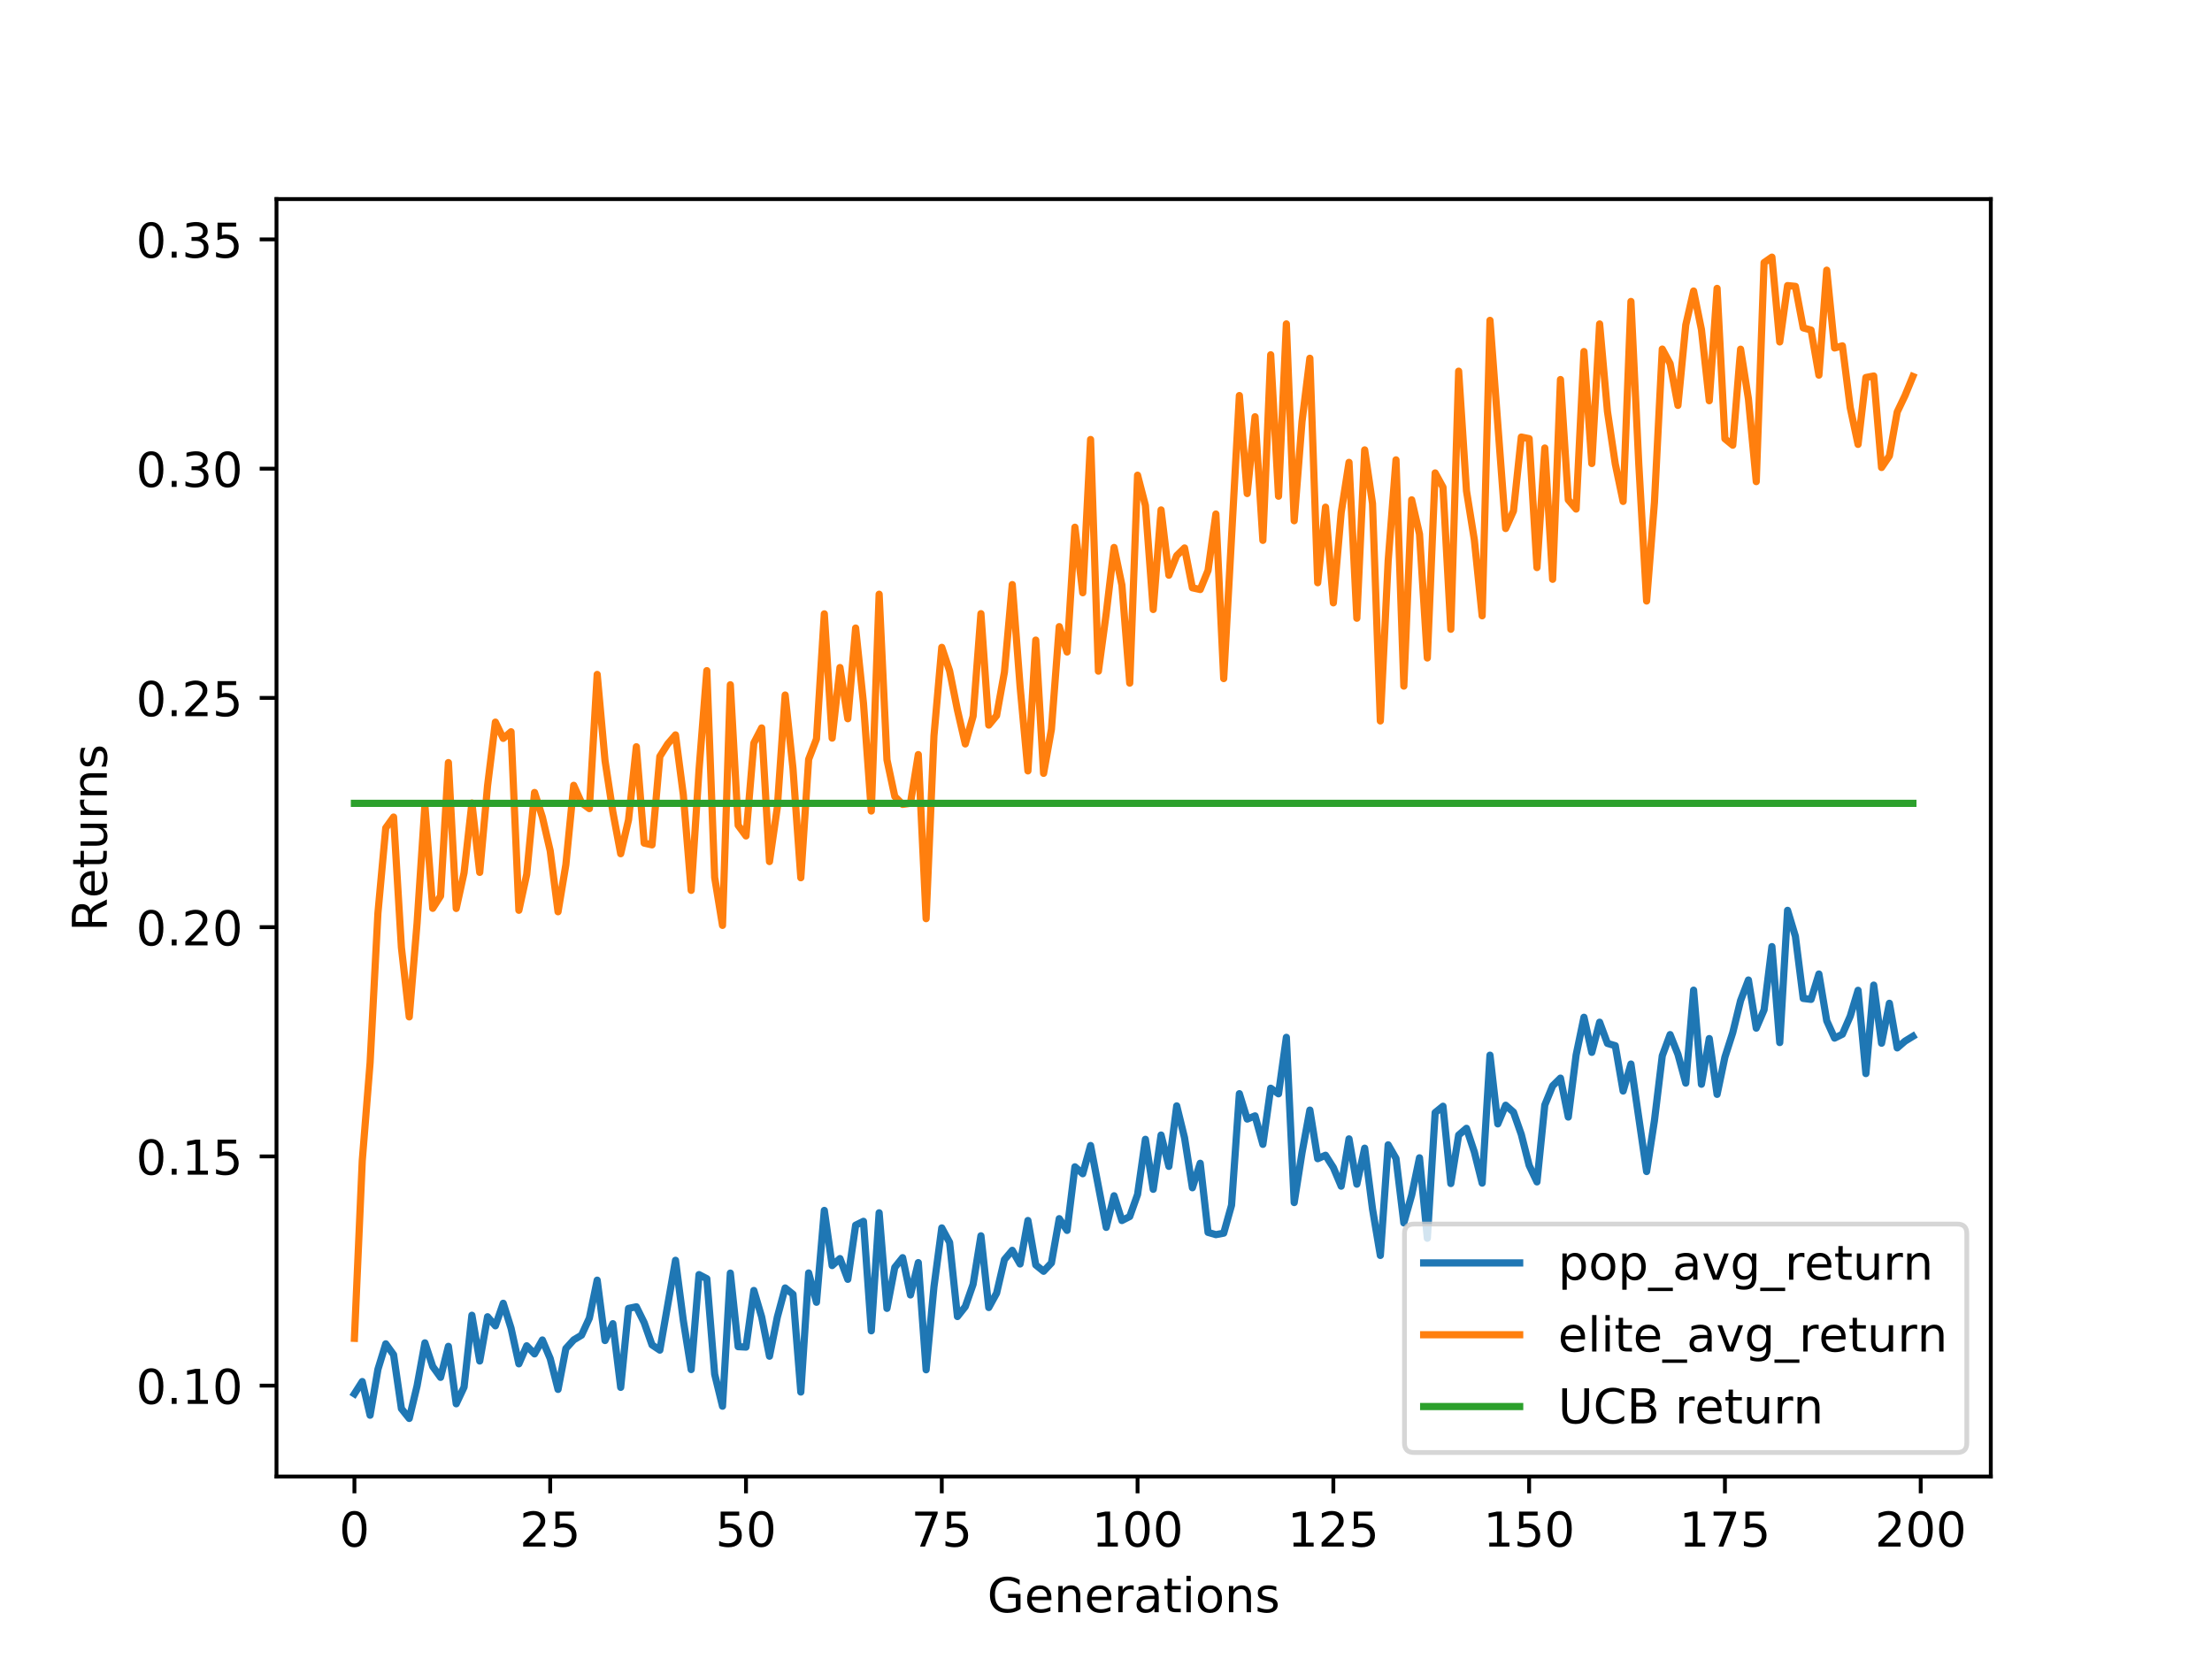 <?xml version="1.0" encoding="utf-8" standalone="no"?>
<!DOCTYPE svg PUBLIC "-//W3C//DTD SVG 1.1//EN"
  "http://www.w3.org/Graphics/SVG/1.1/DTD/svg11.dtd">
<!-- Created with matplotlib (https://matplotlib.org/) -->
<svg height="345.6pt" version="1.1" viewBox="0 0 460.8 345.6" width="460.8pt" xmlns="http://www.w3.org/2000/svg" xmlns:xlink="http://www.w3.org/1999/xlink">
 <defs>
  <style type="text/css">
*{stroke-linecap:butt;stroke-linejoin:round;}
  </style>
 </defs>
 <g id="figure_1">
  <g id="patch_1">
   <path d="M 0 345.6 
L 460.8 345.6 
L 460.8 0 
L 0 0 
z
" style="fill:#ffffff;"/>
  </g>
  <g id="axes_1">
   <g id="patch_2">
    <path d="M 57.6 307.584 
L 414.72 307.584 
L 414.72 41.472 
L 57.6 41.472 
z
" style="fill:#ffffff;"/>
   </g>
   <g id="matplotlib.axis_1">
    <g id="xtick_1">
     <g id="line2d_1">
      <defs>
       <path d="M 0 0 
L 0 3.5 
" id="mf26593681d" style="stroke:#000000;stroke-width:0.8;"/>
      </defs>
      <g>
       <use style="stroke:#000000;stroke-width:0.8;" x="73.833" xlink:href="#mf26593681d" y="307.584"/>
      </g>
     </g>
     <g id="text_1">
      <!-- 0 -->
      <defs>
       <path d="M 31.781 66.406 
Q 24.172 66.406 20.328 58.906 
Q 16.5 51.422 16.5 36.375 
Q 16.5 21.391 20.328 13.891 
Q 24.172 6.391 31.781 6.391 
Q 39.453 6.391 43.281 13.891 
Q 47.125 21.391 47.125 36.375 
Q 47.125 51.422 43.281 58.906 
Q 39.453 66.406 31.781 66.406 
z
M 31.781 74.219 
Q 44.047 74.219 50.516 64.516 
Q 56.984 54.828 56.984 36.375 
Q 56.984 17.969 50.516 8.266 
Q 44.047 -1.422 31.781 -1.422 
Q 19.531 -1.422 13.062 8.266 
Q 6.594 17.969 6.594 36.375 
Q 6.594 54.828 13.062 64.516 
Q 19.531 74.219 31.781 74.219 
z
" id="DejaVuSans-48"/>
      </defs>
      <g transform="translate(70.651 322.182)scale(0.1 -0.1)">
       <use xlink:href="#DejaVuSans-48"/>
      </g>
     </g>
    </g>
    <g id="xtick_2">
     <g id="line2d_2">
      <g>
       <use style="stroke:#000000;stroke-width:0.8;" x="114.618" xlink:href="#mf26593681d" y="307.584"/>
      </g>
     </g>
     <g id="text_2">
      <!-- 25 -->
      <defs>
       <path d="M 19.188 8.297 
L 53.609 8.297 
L 53.609 0 
L 7.328 0 
L 7.328 8.297 
Q 12.938 14.109 22.625 23.891 
Q 32.328 33.688 34.812 36.531 
Q 39.547 41.844 41.422 45.531 
Q 43.312 49.219 43.312 52.781 
Q 43.312 58.594 39.234 62.25 
Q 35.156 65.922 28.609 65.922 
Q 23.969 65.922 18.812 64.312 
Q 13.672 62.703 7.812 59.422 
L 7.812 69.391 
Q 13.766 71.781 18.938 73 
Q 24.125 74.219 28.422 74.219 
Q 39.75 74.219 46.484 68.547 
Q 53.219 62.891 53.219 53.422 
Q 53.219 48.922 51.531 44.891 
Q 49.859 40.875 45.406 35.406 
Q 44.188 33.984 37.641 27.219 
Q 31.109 20.453 19.188 8.297 
z
" id="DejaVuSans-50"/>
       <path d="M 10.797 72.906 
L 49.516 72.906 
L 49.516 64.594 
L 19.828 64.594 
L 19.828 46.734 
Q 21.969 47.469 24.109 47.828 
Q 26.266 48.188 28.422 48.188 
Q 40.625 48.188 47.75 41.5 
Q 54.891 34.812 54.891 23.391 
Q 54.891 11.625 47.562 5.094 
Q 40.234 -1.422 26.906 -1.422 
Q 22.312 -1.422 17.547 -0.641 
Q 12.797 0.141 7.719 1.703 
L 7.719 11.625 
Q 12.109 9.234 16.797 8.062 
Q 21.484 6.891 26.703 6.891 
Q 35.156 6.891 40.078 11.328 
Q 45.016 15.766 45.016 23.391 
Q 45.016 31 40.078 35.438 
Q 35.156 39.891 26.703 39.891 
Q 22.75 39.891 18.812 39.016 
Q 14.891 38.141 10.797 36.281 
z
" id="DejaVuSans-53"/>
      </defs>
      <g transform="translate(108.256 322.182)scale(0.1 -0.1)">
       <use xlink:href="#DejaVuSans-50"/>
       <use x="63.623" xlink:href="#DejaVuSans-53"/>
      </g>
     </g>
    </g>
    <g id="xtick_3">
     <g id="line2d_3">
      <g>
       <use style="stroke:#000000;stroke-width:0.8;" x="155.404" xlink:href="#mf26593681d" y="307.584"/>
      </g>
     </g>
     <g id="text_3">
      <!-- 50 -->
      <g transform="translate(149.042 322.182)scale(0.1 -0.1)">
       <use xlink:href="#DejaVuSans-53"/>
       <use x="63.623" xlink:href="#DejaVuSans-48"/>
      </g>
     </g>
    </g>
    <g id="xtick_4">
     <g id="line2d_4">
      <g>
       <use style="stroke:#000000;stroke-width:0.8;" x="196.19" xlink:href="#mf26593681d" y="307.584"/>
      </g>
     </g>
     <g id="text_4">
      <!-- 75 -->
      <defs>
       <path d="M 8.203 72.906 
L 55.078 72.906 
L 55.078 68.703 
L 28.609 0 
L 18.312 0 
L 43.219 64.594 
L 8.203 64.594 
z
" id="DejaVuSans-55"/>
      </defs>
      <g transform="translate(189.827 322.182)scale(0.1 -0.1)">
       <use xlink:href="#DejaVuSans-55"/>
       <use x="63.623" xlink:href="#DejaVuSans-53"/>
      </g>
     </g>
    </g>
    <g id="xtick_5">
     <g id="line2d_5">
      <g>
       <use style="stroke:#000000;stroke-width:0.8;" x="236.976" xlink:href="#mf26593681d" y="307.584"/>
      </g>
     </g>
     <g id="text_5">
      <!-- 100 -->
      <defs>
       <path d="M 12.406 8.297 
L 28.516 8.297 
L 28.516 63.922 
L 10.984 60.406 
L 10.984 69.391 
L 28.422 72.906 
L 38.281 72.906 
L 38.281 8.297 
L 54.391 8.297 
L 54.391 0 
L 12.406 0 
z
" id="DejaVuSans-49"/>
      </defs>
      <g transform="translate(227.432 322.182)scale(0.1 -0.1)">
       <use xlink:href="#DejaVuSans-49"/>
       <use x="63.623" xlink:href="#DejaVuSans-48"/>
       <use x="127.246" xlink:href="#DejaVuSans-48"/>
      </g>
     </g>
    </g>
    <g id="xtick_6">
     <g id="line2d_6">
      <g>
       <use style="stroke:#000000;stroke-width:0.8;" x="277.761" xlink:href="#mf26593681d" y="307.584"/>
      </g>
     </g>
     <g id="text_6">
      <!-- 125 -->
      <g transform="translate(268.218 322.182)scale(0.1 -0.1)">
       <use xlink:href="#DejaVuSans-49"/>
       <use x="63.623" xlink:href="#DejaVuSans-50"/>
       <use x="127.246" xlink:href="#DejaVuSans-53"/>
      </g>
     </g>
    </g>
    <g id="xtick_7">
     <g id="line2d_7">
      <g>
       <use style="stroke:#000000;stroke-width:0.8;" x="318.547" xlink:href="#mf26593681d" y="307.584"/>
      </g>
     </g>
     <g id="text_7">
      <!-- 150 -->
      <g transform="translate(309.003 322.182)scale(0.1 -0.1)">
       <use xlink:href="#DejaVuSans-49"/>
       <use x="63.623" xlink:href="#DejaVuSans-53"/>
       <use x="127.246" xlink:href="#DejaVuSans-48"/>
      </g>
     </g>
    </g>
    <g id="xtick_8">
     <g id="line2d_8">
      <g>
       <use style="stroke:#000000;stroke-width:0.8;" x="359.333" xlink:href="#mf26593681d" y="307.584"/>
      </g>
     </g>
     <g id="text_8">
      <!-- 175 -->
      <g transform="translate(349.789 322.182)scale(0.1 -0.1)">
       <use xlink:href="#DejaVuSans-49"/>
       <use x="63.623" xlink:href="#DejaVuSans-55"/>
       <use x="127.246" xlink:href="#DejaVuSans-53"/>
      </g>
     </g>
    </g>
    <g id="xtick_9">
     <g id="line2d_9">
      <g>
       <use style="stroke:#000000;stroke-width:0.8;" x="400.119" xlink:href="#mf26593681d" y="307.584"/>
      </g>
     </g>
     <g id="text_9">
      <!-- 200 -->
      <g transform="translate(390.575 322.182)scale(0.1 -0.1)">
       <use xlink:href="#DejaVuSans-50"/>
       <use x="63.623" xlink:href="#DejaVuSans-48"/>
       <use x="127.246" xlink:href="#DejaVuSans-48"/>
      </g>
     </g>
    </g>
    <g id="text_10">
     <!-- Generations -->
     <defs>
      <path d="M 59.516 10.406 
L 59.516 29.984 
L 43.406 29.984 
L 43.406 38.094 
L 69.281 38.094 
L 69.281 6.781 
Q 63.578 2.734 56.688 0.656 
Q 49.812 -1.422 42 -1.422 
Q 24.906 -1.422 15.25 8.562 
Q 5.609 18.562 5.609 36.375 
Q 5.609 54.25 15.25 64.234 
Q 24.906 74.219 42 74.219 
Q 49.125 74.219 55.547 72.453 
Q 61.969 70.703 67.391 67.281 
L 67.391 56.781 
Q 61.922 61.422 55.766 63.766 
Q 49.609 66.109 42.828 66.109 
Q 29.438 66.109 22.719 58.641 
Q 16.016 51.172 16.016 36.375 
Q 16.016 21.625 22.719 14.156 
Q 29.438 6.688 42.828 6.688 
Q 48.047 6.688 52.141 7.594 
Q 56.25 8.5 59.516 10.406 
z
" id="DejaVuSans-71"/>
      <path d="M 56.203 29.594 
L 56.203 25.203 
L 14.891 25.203 
Q 15.484 15.922 20.484 11.062 
Q 25.484 6.203 34.422 6.203 
Q 39.594 6.203 44.453 7.469 
Q 49.312 8.734 54.109 11.281 
L 54.109 2.781 
Q 49.266 0.734 44.188 -0.344 
Q 39.109 -1.422 33.891 -1.422 
Q 20.797 -1.422 13.156 6.188 
Q 5.516 13.812 5.516 26.812 
Q 5.516 40.234 12.766 48.109 
Q 20.016 56 32.328 56 
Q 43.359 56 49.781 48.891 
Q 56.203 41.797 56.203 29.594 
z
M 47.219 32.234 
Q 47.125 39.594 43.094 43.984 
Q 39.062 48.391 32.422 48.391 
Q 24.906 48.391 20.391 44.141 
Q 15.875 39.891 15.188 32.172 
z
" id="DejaVuSans-101"/>
      <path d="M 54.891 33.016 
L 54.891 0 
L 45.906 0 
L 45.906 32.719 
Q 45.906 40.484 42.875 44.328 
Q 39.844 48.188 33.797 48.188 
Q 26.516 48.188 22.312 43.547 
Q 18.109 38.922 18.109 30.906 
L 18.109 0 
L 9.078 0 
L 9.078 54.688 
L 18.109 54.688 
L 18.109 46.188 
Q 21.344 51.125 25.703 53.562 
Q 30.078 56 35.797 56 
Q 45.219 56 50.047 50.172 
Q 54.891 44.344 54.891 33.016 
z
" id="DejaVuSans-110"/>
      <path d="M 41.109 46.297 
Q 39.594 47.172 37.812 47.578 
Q 36.031 48 33.891 48 
Q 26.266 48 22.188 43.047 
Q 18.109 38.094 18.109 28.812 
L 18.109 0 
L 9.078 0 
L 9.078 54.688 
L 18.109 54.688 
L 18.109 46.188 
Q 20.953 51.172 25.484 53.578 
Q 30.031 56 36.531 56 
Q 37.453 56 38.578 55.875 
Q 39.703 55.766 41.062 55.516 
z
" id="DejaVuSans-114"/>
      <path d="M 34.281 27.484 
Q 23.391 27.484 19.188 25 
Q 14.984 22.516 14.984 16.5 
Q 14.984 11.719 18.141 8.906 
Q 21.297 6.109 26.703 6.109 
Q 34.188 6.109 38.703 11.406 
Q 43.219 16.703 43.219 25.484 
L 43.219 27.484 
z
M 52.203 31.203 
L 52.203 0 
L 43.219 0 
L 43.219 8.297 
Q 40.141 3.328 35.547 0.953 
Q 30.953 -1.422 24.312 -1.422 
Q 15.922 -1.422 10.953 3.297 
Q 6 8.016 6 15.922 
Q 6 25.141 12.172 29.828 
Q 18.359 34.516 30.609 34.516 
L 43.219 34.516 
L 43.219 35.406 
Q 43.219 41.609 39.141 45 
Q 35.062 48.391 27.688 48.391 
Q 23 48.391 18.547 47.266 
Q 14.109 46.141 10.016 43.891 
L 10.016 52.203 
Q 14.938 54.109 19.578 55.047 
Q 24.219 56 28.609 56 
Q 40.484 56 46.344 49.844 
Q 52.203 43.703 52.203 31.203 
z
" id="DejaVuSans-97"/>
      <path d="M 18.312 70.219 
L 18.312 54.688 
L 36.812 54.688 
L 36.812 47.703 
L 18.312 47.703 
L 18.312 18.016 
Q 18.312 11.328 20.141 9.422 
Q 21.969 7.516 27.594 7.516 
L 36.812 7.516 
L 36.812 0 
L 27.594 0 
Q 17.188 0 13.234 3.875 
Q 9.281 7.766 9.281 18.016 
L 9.281 47.703 
L 2.688 47.703 
L 2.688 54.688 
L 9.281 54.688 
L 9.281 70.219 
z
" id="DejaVuSans-116"/>
      <path d="M 9.422 54.688 
L 18.406 54.688 
L 18.406 0 
L 9.422 0 
z
M 9.422 75.984 
L 18.406 75.984 
L 18.406 64.594 
L 9.422 64.594 
z
" id="DejaVuSans-105"/>
      <path d="M 30.609 48.391 
Q 23.391 48.391 19.188 42.75 
Q 14.984 37.109 14.984 27.297 
Q 14.984 17.484 19.156 11.844 
Q 23.344 6.203 30.609 6.203 
Q 37.797 6.203 41.984 11.859 
Q 46.188 17.531 46.188 27.297 
Q 46.188 37.016 41.984 42.703 
Q 37.797 48.391 30.609 48.391 
z
M 30.609 56 
Q 42.328 56 49.016 48.375 
Q 55.719 40.766 55.719 27.297 
Q 55.719 13.875 49.016 6.219 
Q 42.328 -1.422 30.609 -1.422 
Q 18.844 -1.422 12.172 6.219 
Q 5.516 13.875 5.516 27.297 
Q 5.516 40.766 12.172 48.375 
Q 18.844 56 30.609 56 
z
" id="DejaVuSans-111"/>
      <path d="M 44.281 53.078 
L 44.281 44.578 
Q 40.484 46.531 36.375 47.5 
Q 32.281 48.484 27.875 48.484 
Q 21.188 48.484 17.844 46.438 
Q 14.5 44.391 14.5 40.281 
Q 14.5 37.156 16.891 35.375 
Q 19.281 33.594 26.516 31.984 
L 29.594 31.297 
Q 39.156 29.25 43.188 25.516 
Q 47.219 21.781 47.219 15.094 
Q 47.219 7.469 41.188 3.016 
Q 35.156 -1.422 24.609 -1.422 
Q 20.219 -1.422 15.453 -0.562 
Q 10.688 0.297 5.422 2 
L 5.422 11.281 
Q 10.406 8.688 15.234 7.391 
Q 20.062 6.109 24.812 6.109 
Q 31.156 6.109 34.562 8.281 
Q 37.984 10.453 37.984 14.406 
Q 37.984 18.062 35.516 20.016 
Q 33.062 21.969 24.703 23.781 
L 21.578 24.516 
Q 13.234 26.266 9.516 29.906 
Q 5.812 33.547 5.812 39.891 
Q 5.812 47.609 11.281 51.797 
Q 16.75 56 26.812 56 
Q 31.781 56 36.172 55.266 
Q 40.578 54.547 44.281 53.078 
z
" id="DejaVuSans-115"/>
     </defs>
     <g transform="translate(205.662 335.861)scale(0.1 -0.1)">
      <use xlink:href="#DejaVuSans-71"/>
      <use x="77.49" xlink:href="#DejaVuSans-101"/>
      <use x="139.014" xlink:href="#DejaVuSans-110"/>
      <use x="202.393" xlink:href="#DejaVuSans-101"/>
      <use x="263.916" xlink:href="#DejaVuSans-114"/>
      <use x="305.029" xlink:href="#DejaVuSans-97"/>
      <use x="366.309" xlink:href="#DejaVuSans-116"/>
      <use x="405.518" xlink:href="#DejaVuSans-105"/>
      <use x="433.301" xlink:href="#DejaVuSans-111"/>
      <use x="494.482" xlink:href="#DejaVuSans-110"/>
      <use x="557.861" xlink:href="#DejaVuSans-115"/>
     </g>
    </g>
   </g>
   <g id="matplotlib.axis_2">
    <g id="ytick_1">
     <g id="line2d_10">
      <defs>
       <path d="M 0 0 
L -3.5 0 
" id="m32f8b7f4de" style="stroke:#000000;stroke-width:0.8;"/>
      </defs>
      <g>
       <use style="stroke:#000000;stroke-width:0.8;" x="57.6" xlink:href="#m32f8b7f4de" y="288.656"/>
      </g>
     </g>
     <g id="text_11">
      <!-- 0.10 -->
      <defs>
       <path d="M 10.688 12.406 
L 21 12.406 
L 21 0 
L 10.688 0 
z
" id="DejaVuSans-46"/>
      </defs>
      <g transform="translate(28.334 292.455)scale(0.1 -0.1)">
       <use xlink:href="#DejaVuSans-48"/>
       <use x="63.623" xlink:href="#DejaVuSans-46"/>
       <use x="95.41" xlink:href="#DejaVuSans-49"/>
       <use x="159.033" xlink:href="#DejaVuSans-48"/>
      </g>
     </g>
    </g>
    <g id="ytick_2">
     <g id="line2d_11">
      <g>
       <use style="stroke:#000000;stroke-width:0.8;" x="57.6" xlink:href="#m32f8b7f4de" y="240.9"/>
      </g>
     </g>
     <g id="text_12">
      <!-- 0.15 -->
      <g transform="translate(28.334 244.699)scale(0.1 -0.1)">
       <use xlink:href="#DejaVuSans-48"/>
       <use x="63.623" xlink:href="#DejaVuSans-46"/>
       <use x="95.41" xlink:href="#DejaVuSans-49"/>
       <use x="159.033" xlink:href="#DejaVuSans-53"/>
      </g>
     </g>
    </g>
    <g id="ytick_3">
     <g id="line2d_12">
      <g>
       <use style="stroke:#000000;stroke-width:0.8;" x="57.6" xlink:href="#m32f8b7f4de" y="193.143"/>
      </g>
     </g>
     <g id="text_13">
      <!-- 0.20 -->
      <g transform="translate(28.334 196.943)scale(0.1 -0.1)">
       <use xlink:href="#DejaVuSans-48"/>
       <use x="63.623" xlink:href="#DejaVuSans-46"/>
       <use x="95.41" xlink:href="#DejaVuSans-50"/>
       <use x="159.033" xlink:href="#DejaVuSans-48"/>
      </g>
     </g>
    </g>
    <g id="ytick_4">
     <g id="line2d_13">
      <g>
       <use style="stroke:#000000;stroke-width:0.8;" x="57.6" xlink:href="#m32f8b7f4de" y="145.387"/>
      </g>
     </g>
     <g id="text_14">
      <!-- 0.25 -->
      <g transform="translate(28.334 149.186)scale(0.1 -0.1)">
       <use xlink:href="#DejaVuSans-48"/>
       <use x="63.623" xlink:href="#DejaVuSans-46"/>
       <use x="95.41" xlink:href="#DejaVuSans-50"/>
       <use x="159.033" xlink:href="#DejaVuSans-53"/>
      </g>
     </g>
    </g>
    <g id="ytick_5">
     <g id="line2d_14">
      <g>
       <use style="stroke:#000000;stroke-width:0.8;" x="57.6" xlink:href="#m32f8b7f4de" y="97.631"/>
      </g>
     </g>
     <g id="text_15">
      <!-- 0.30 -->
      <defs>
       <path d="M 40.578 39.312 
Q 47.656 37.797 51.625 33 
Q 55.609 28.219 55.609 21.188 
Q 55.609 10.406 48.188 4.484 
Q 40.766 -1.422 27.094 -1.422 
Q 22.516 -1.422 17.656 -0.516 
Q 12.797 0.391 7.625 2.203 
L 7.625 11.719 
Q 11.719 9.328 16.594 8.109 
Q 21.484 6.891 26.812 6.891 
Q 36.078 6.891 40.938 10.547 
Q 45.797 14.203 45.797 21.188 
Q 45.797 27.641 41.281 31.266 
Q 36.766 34.906 28.719 34.906 
L 20.219 34.906 
L 20.219 43.016 
L 29.109 43.016 
Q 36.375 43.016 40.234 45.922 
Q 44.094 48.828 44.094 54.297 
Q 44.094 59.906 40.109 62.906 
Q 36.141 65.922 28.719 65.922 
Q 24.656 65.922 20.016 65.031 
Q 15.375 64.156 9.812 62.312 
L 9.812 71.094 
Q 15.438 72.656 20.344 73.438 
Q 25.25 74.219 29.594 74.219 
Q 40.828 74.219 47.359 69.109 
Q 53.906 64.016 53.906 55.328 
Q 53.906 49.266 50.438 45.094 
Q 46.969 40.922 40.578 39.312 
z
" id="DejaVuSans-51"/>
      </defs>
      <g transform="translate(28.334 101.43)scale(0.1 -0.1)">
       <use xlink:href="#DejaVuSans-48"/>
       <use x="63.623" xlink:href="#DejaVuSans-46"/>
       <use x="95.41" xlink:href="#DejaVuSans-51"/>
       <use x="159.033" xlink:href="#DejaVuSans-48"/>
      </g>
     </g>
    </g>
    <g id="ytick_6">
     <g id="line2d_15">
      <g>
       <use style="stroke:#000000;stroke-width:0.8;" x="57.6" xlink:href="#m32f8b7f4de" y="49.875"/>
      </g>
     </g>
     <g id="text_16">
      <!-- 0.35 -->
      <g transform="translate(28.334 53.674)scale(0.1 -0.1)">
       <use xlink:href="#DejaVuSans-48"/>
       <use x="63.623" xlink:href="#DejaVuSans-46"/>
       <use x="95.41" xlink:href="#DejaVuSans-51"/>
       <use x="159.033" xlink:href="#DejaVuSans-53"/>
      </g>
     </g>
    </g>
    <g id="text_17">
     <!-- Returns -->
     <defs>
      <path d="M 44.391 34.188 
Q 47.562 33.109 50.562 29.594 
Q 53.562 26.078 56.594 19.922 
L 66.609 0 
L 56 0 
L 46.688 18.703 
Q 43.062 26.031 39.672 28.422 
Q 36.281 30.812 30.422 30.812 
L 19.672 30.812 
L 19.672 0 
L 9.812 0 
L 9.812 72.906 
L 32.078 72.906 
Q 44.578 72.906 50.734 67.672 
Q 56.891 62.453 56.891 51.906 
Q 56.891 45.016 53.688 40.469 
Q 50.484 35.938 44.391 34.188 
z
M 19.672 64.797 
L 19.672 38.922 
L 32.078 38.922 
Q 39.203 38.922 42.844 42.219 
Q 46.484 45.516 46.484 51.906 
Q 46.484 58.297 42.844 61.547 
Q 39.203 64.797 32.078 64.797 
z
" id="DejaVuSans-82"/>
      <path d="M 8.5 21.578 
L 8.5 54.688 
L 17.484 54.688 
L 17.484 21.922 
Q 17.484 14.156 20.5 10.266 
Q 23.531 6.391 29.594 6.391 
Q 36.859 6.391 41.078 11.031 
Q 45.312 15.672 45.312 23.688 
L 45.312 54.688 
L 54.297 54.688 
L 54.297 0 
L 45.312 0 
L 45.312 8.406 
Q 42.047 3.422 37.719 1 
Q 33.406 -1.422 27.688 -1.422 
Q 18.266 -1.422 13.375 4.438 
Q 8.5 10.297 8.5 21.578 
z
M 31.109 56 
z
" id="DejaVuSans-117"/>
     </defs>
     <g transform="translate(22.255 194.033)rotate(-90)scale(0.1 -0.1)">
      <use xlink:href="#DejaVuSans-82"/>
      <use x="69.42" xlink:href="#DejaVuSans-101"/>
      <use x="130.943" xlink:href="#DejaVuSans-116"/>
      <use x="170.152" xlink:href="#DejaVuSans-117"/>
      <use x="233.531" xlink:href="#DejaVuSans-114"/>
      <use x="274.629" xlink:href="#DejaVuSans-110"/>
      <use x="338.008" xlink:href="#DejaVuSans-115"/>
     </g>
    </g>
   </g>
   <g id="line2d_16">
    <path clip-path="url(#p7540d06e3d)" d="M 73.833 290.362 
L 75.464 287.802 
L 77.096 294.819 
L 78.727 285.268 
L 80.358 279.945 
L 81.99 282.212 
L 83.621 293.45 
L 85.253 295.488 
L 86.884 288.707 
L 88.516 279.741 
L 90.147 284.676 
L 91.778 286.93 
L 93.41 280.467 
L 95.041 292.438 
L 96.673 288.955 
L 98.304 273.991 
L 99.936 283.523 
L 101.567 274.303 
L 103.198 276.195 
L 104.83 271.495 
L 106.461 276.685 
L 108.093 284.109 
L 109.724 280.352 
L 111.356 282.04 
L 112.987 279.143 
L 114.618 283.014 
L 116.25 289.439 
L 117.881 280.926 
L 119.513 279.124 
L 121.144 278.143 
L 122.776 274.584 
L 124.407 266.681 
L 126.038 279.257 
L 127.67 275.749 
L 129.301 289.012 
L 130.933 272.565 
L 132.564 272.228 
L 134.196 275.539 
L 135.827 280.168 
L 137.458 281.257 
L 140.721 262.543 
L 142.353 275.125 
L 143.984 285.306 
L 145.616 265.523 
L 147.247 266.376 
L 148.879 286.274 
L 150.51 292.941 
L 152.141 265.211 
L 153.773 280.537 
L 155.404 280.626 
L 157.036 268.827 
L 158.667 274.335 
L 160.299 282.524 
L 161.93 274.38 
L 163.561 268.305 
L 165.193 269.623 
L 166.824 289.993 
L 168.456 265.179 
L 170.087 271.285 
L 171.719 252.151 
L 173.35 263.638 
L 174.981 262.186 
L 176.613 266.51 
L 178.244 255.226 
L 179.876 254.424 
L 181.507 277.232 
L 183.139 252.648 
L 184.77 272.559 
L 186.401 264.026 
L 188.033 261.995 
L 189.664 269.763 
L 191.296 263.027 
L 192.927 285.351 
L 194.559 268.07 
L 196.19 255.799 
L 197.821 258.818 
L 199.453 274.259 
L 201.084 272.196 
L 202.716 267.535 
L 204.347 257.442 
L 205.979 272.38 
L 207.61 269.394 
L 209.241 262.403 
L 210.873 260.467 
L 212.504 263.313 
L 214.136 254.252 
L 215.767 263.51 
L 217.399 264.829 
L 219.03 263.097 
L 220.661 253.87 
L 222.293 256.315 
L 223.924 243.071 
L 225.556 244.51 
L 227.187 238.633 
L 230.45 255.685 
L 232.081 249.101 
L 233.713 254.259 
L 235.344 253.424 
L 236.976 248.827 
L 238.607 237.34 
L 240.239 247.757 
L 241.87 236.449 
L 243.501 242.975 
L 245.133 230.374 
L 246.764 237.022 
L 248.396 247.433 
L 250.027 242.332 
L 251.659 256.729 
L 253.29 257.2 
L 254.921 256.888 
L 256.553 251.062 
L 258.184 227.833 
L 259.816 233.125 
L 261.447 232.456 
L 263.079 238.391 
L 264.71 226.694 
L 266.341 227.865 
L 267.973 216.098 
L 269.604 250.514 
L 271.236 240.123 
L 272.867 231.253 
L 274.499 241.377 
L 276.13 240.658 
L 277.761 243.23 
L 279.393 247.101 
L 281.024 237.251 
L 282.656 246.681 
L 284.287 239.187 
L 285.919 251.864 
L 287.55 261.53 
L 289.181 238.486 
L 290.813 241.326 
L 292.444 254.755 
L 294.076 248.98 
L 295.707 241.192 
L 297.339 257.952 
L 298.97 231.769 
L 300.601 230.45 
L 302.233 246.554 
L 303.864 236.455 
L 305.496 235.048 
L 307.127 239.957 
L 308.759 246.465 
L 310.39 219.81 
L 312.021 234.125 
L 313.653 230.24 
L 315.284 231.679 
L 316.916 236.328 
L 318.547 242.765 
L 320.179 246.21 
L 321.81 230.202 
L 323.441 226.203 
L 325.073 224.592 
L 326.704 232.705 
L 328.336 219.766 
L 329.967 211.915 
L 331.599 219.225 
L 333.23 212.946 
L 334.862 217.359 
L 336.493 217.836 
L 338.124 227.279 
L 339.756 221.657 
L 343.019 244.051 
L 344.65 233.437 
L 346.282 219.938 
L 347.913 215.525 
L 349.544 219.632 
L 351.176 225.63 
L 352.807 206.267 
L 354.439 225.866 
L 356.07 216.353 
L 357.702 227.974 
L 359.333 220.218 
L 360.964 215.118 
L 362.596 208.432 
L 364.227 204.153 
L 365.859 214.182 
L 367.49 210.367 
L 369.122 197.193 
L 370.753 217.187 
L 372.384 189.641 
L 374.016 195.054 
L 375.647 207.992 
L 377.279 208.19 
L 378.91 202.905 
L 380.542 212.647 
L 382.173 216.257 
L 383.804 215.449 
L 385.436 211.698 
L 387.067 206.299 
L 388.699 223.65 
L 390.33 205.216 
L 391.962 217.321 
L 393.593 208.998 
L 395.224 218.295 
L 396.856 216.888 
L 398.487 215.888 
L 398.487 215.888 
" style="fill:none;stroke:#1f77b4;stroke-linecap:square;stroke-width:1.5;"/>
   </g>
   <g id="line2d_17">
    <path clip-path="url(#p7540d06e3d)" d="M 73.833 278.799 
L 75.464 241.804 
L 77.096 221.39 
L 78.727 190.253 
L 80.358 172.487 
L 81.99 170.208 
L 83.621 197.384 
L 85.253 211.838 
L 86.884 192.316 
L 88.516 167.775 
L 90.147 189.221 
L 91.778 186.649 
L 93.41 158.861 
L 95.041 189.246 
L 96.673 181.822 
L 98.304 167.291 
L 99.936 181.733 
L 101.567 163.687 
L 103.198 150.43 
L 104.83 153.818 
L 106.461 152.442 
L 108.093 189.629 
L 109.724 182.14 
L 111.356 165.088 
L 112.987 170.22 
L 114.618 177.25 
L 116.25 189.934 
L 117.881 180.128 
L 119.513 163.598 
L 121.144 167.24 
L 122.776 168.45 
L 124.407 140.497 
L 126.038 158.453 
L 127.67 169.151 
L 129.301 177.849 
L 130.933 170.806 
L 132.564 155.562 
L 134.196 175.633 
L 135.827 176.002 
L 137.458 157.587 
L 139.09 154.989 
L 140.721 153.092 
L 142.353 165.61 
L 143.984 185.477 
L 145.616 160.427 
L 147.247 139.707 
L 148.879 182.79 
L 150.51 192.774 
L 152.141 142.649 
L 153.773 171.927 
L 155.404 174.143 
L 157.036 154.798 
L 158.667 151.64 
L 160.299 179.479 
L 161.93 168.183 
L 163.561 144.789 
L 165.193 160.096 
L 166.824 182.853 
L 168.456 158.186 
L 170.087 153.932 
L 171.719 127.877 
L 173.35 153.767 
L 174.981 139.058 
L 176.613 149.73 
L 178.244 130.831 
L 179.876 146.482 
L 181.507 168.947 
L 183.139 123.789 
L 184.77 158.275 
L 186.401 165.916 
L 188.033 167.572 
L 189.664 167.33 
L 191.296 157.193 
L 192.927 191.373 
L 194.559 153.296 
L 196.19 134.855 
L 197.821 139.758 
L 199.453 147.921 
L 201.084 154.977 
L 202.716 149.195 
L 204.347 127.838 
L 205.979 151.054 
L 207.61 149.068 
L 209.241 140.013 
L 210.873 121.777 
L 212.504 143.018 
L 214.136 160.593 
L 215.767 133.34 
L 217.399 161.102 
L 219.03 151.92 
L 220.661 130.538 
L 222.293 135.823 
L 223.924 109.831 
L 225.556 123.483 
L 227.187 91.556 
L 228.819 139.822 
L 230.45 127.775 
L 232.081 114.046 
L 233.713 121.891 
L 235.344 142.305 
L 236.976 98.994 
L 238.607 105.285 
L 240.239 126.972 
L 241.87 106.227 
L 243.501 119.828 
L 245.133 115.74 
L 246.764 114.148 
L 248.396 122.451 
L 250.027 122.808 
L 251.659 118.835 
L 253.29 107.08 
L 254.921 141.363 
L 258.184 82.4 
L 259.816 102.814 
L 261.447 86.819 
L 263.079 112.569 
L 264.71 73.906 
L 266.341 103.374 
L 267.973 67.475 
L 269.604 108.481 
L 271.236 87.812 
L 272.867 74.632 
L 274.499 121.394 
L 276.13 105.654 
L 277.761 125.584 
L 279.393 106.775 
L 281.024 96.319 
L 282.656 128.794 
L 284.287 93.721 
L 285.919 104.915 
L 287.55 150.188 
L 289.181 116.823 
L 290.813 95.797 
L 292.444 142.929 
L 294.076 104.126 
L 295.707 111.257 
L 297.339 137.071 
L 298.97 98.522 
L 300.601 101.502 
L 302.233 131.086 
L 303.864 77.319 
L 305.496 102.254 
L 307.127 112.416 
L 308.759 128.284 
L 310.39 66.736 
L 313.653 110.099 
L 315.284 106.444 
L 316.916 91.047 
L 318.547 91.378 
L 320.179 118.236 
L 321.81 93.327 
L 323.441 120.681 
L 325.073 79.063 
L 326.704 104.126 
L 328.336 106.049 
L 329.967 73.231 
L 331.599 96.561 
L 333.23 67.487 
L 334.862 85.711 
L 336.493 96.65 
L 338.124 104.457 
L 339.756 62.801 
L 341.387 96.65 
L 343.019 125.202 
L 344.65 104.661 
L 346.282 72.721 
L 347.913 75.752 
L 349.544 84.45 
L 351.176 67.704 
L 352.807 60.623 
L 354.439 68.646 
L 356.07 83.482 
L 357.702 60.076 
L 359.333 91.404 
L 360.964 92.741 
L 362.596 72.747 
L 364.227 83.088 
L 365.859 100.331 
L 367.49 54.701 
L 369.122 53.568 
L 370.753 71.231 
L 372.384 59.49 
L 374.016 59.655 
L 375.647 68.302 
L 377.279 68.761 
L 378.91 78.147 
L 380.542 56.281 
L 382.173 72.492 
L 383.804 72.046 
L 385.436 84.922 
L 387.067 92.575 
L 388.699 78.643 
L 390.33 78.325 
L 391.962 97.389 
L 393.593 94.969 
L 395.224 85.826 
L 396.856 82.4 
L 398.487 78.427 
L 398.487 78.427 
" style="fill:none;stroke:#ff7f0e;stroke-linecap:square;stroke-width:1.5;"/>
   </g>
   <g id="line2d_18">
    <path clip-path="url(#p7540d06e3d)" d="M 73.833 167.355 
L 398.487 167.355 
L 398.487 167.355 
" style="fill:none;stroke:#2ca02c;stroke-linecap:square;stroke-width:1.5;"/>
   </g>
   <g id="patch_3">
    <path d="M 57.6 307.584 
L 57.6 41.472 
" style="fill:none;stroke:#000000;stroke-linecap:square;stroke-linejoin:miter;stroke-width:0.8;"/>
   </g>
   <g id="patch_4">
    <path d="M 414.72 307.584 
L 414.72 41.472 
" style="fill:none;stroke:#000000;stroke-linecap:square;stroke-linejoin:miter;stroke-width:0.8;"/>
   </g>
   <g id="patch_5">
    <path d="M 57.6 307.584 
L 414.72 307.584 
" style="fill:none;stroke:#000000;stroke-linecap:square;stroke-linejoin:miter;stroke-width:0.8;"/>
   </g>
   <g id="patch_6">
    <path d="M 57.6 41.472 
L 414.72 41.472 
" style="fill:none;stroke:#000000;stroke-linecap:square;stroke-linejoin:miter;stroke-width:0.8;"/>
   </g>
   <g id="legend_1">
    <g id="patch_7">
     <path d="M 294.576 302.584 
L 407.72 302.584 
Q 409.72 302.584 409.72 300.584 
L 409.72 256.993 
Q 409.72 254.993 407.72 254.993 
L 294.576 254.993 
Q 292.576 254.993 292.576 256.993 
L 292.576 300.584 
Q 292.576 302.584 294.576 302.584 
z
" style="fill:#ffffff;opacity:0.8;stroke:#cccccc;stroke-linejoin:miter;"/>
    </g>
    <g id="line2d_19">
     <path d="M 296.576 263.092 
L 316.576 263.092 
" style="fill:none;stroke:#1f77b4;stroke-linecap:square;stroke-width:1.5;"/>
    </g>
    <g id="line2d_20"/>
    <g id="text_18">
     <!-- pop_avg_return -->
     <defs>
      <path d="M 18.109 8.203 
L 18.109 -20.797 
L 9.078 -20.797 
L 9.078 54.688 
L 18.109 54.688 
L 18.109 46.391 
Q 20.953 51.266 25.266 53.625 
Q 29.594 56 35.594 56 
Q 45.562 56 51.781 48.094 
Q 58.016 40.188 58.016 27.297 
Q 58.016 14.406 51.781 6.484 
Q 45.562 -1.422 35.594 -1.422 
Q 29.594 -1.422 25.266 0.953 
Q 20.953 3.328 18.109 8.203 
z
M 48.688 27.297 
Q 48.688 37.203 44.609 42.844 
Q 40.531 48.484 33.406 48.484 
Q 26.266 48.484 22.188 42.844 
Q 18.109 37.203 18.109 27.297 
Q 18.109 17.391 22.188 11.75 
Q 26.266 6.109 33.406 6.109 
Q 40.531 6.109 44.609 11.75 
Q 48.688 17.391 48.688 27.297 
z
" id="DejaVuSans-112"/>
      <path d="M 50.984 -16.609 
L 50.984 -23.578 
L -0.984 -23.578 
L -0.984 -16.609 
z
" id="DejaVuSans-95"/>
      <path d="M 2.984 54.688 
L 12.5 54.688 
L 29.594 8.797 
L 46.688 54.688 
L 56.203 54.688 
L 35.688 0 
L 23.484 0 
z
" id="DejaVuSans-118"/>
      <path d="M 45.406 27.984 
Q 45.406 37.75 41.375 43.109 
Q 37.359 48.484 30.078 48.484 
Q 22.859 48.484 18.828 43.109 
Q 14.797 37.75 14.797 27.984 
Q 14.797 18.266 18.828 12.891 
Q 22.859 7.516 30.078 7.516 
Q 37.359 7.516 41.375 12.891 
Q 45.406 18.266 45.406 27.984 
z
M 54.391 6.781 
Q 54.391 -7.172 48.188 -13.984 
Q 42 -20.797 29.203 -20.797 
Q 24.469 -20.797 20.266 -20.094 
Q 16.062 -19.391 12.109 -17.922 
L 12.109 -9.188 
Q 16.062 -11.328 19.922 -12.344 
Q 23.781 -13.375 27.781 -13.375 
Q 36.625 -13.375 41.016 -8.766 
Q 45.406 -4.156 45.406 5.172 
L 45.406 9.625 
Q 42.625 4.781 38.281 2.391 
Q 33.938 0 27.875 0 
Q 17.828 0 11.672 7.656 
Q 5.516 15.328 5.516 27.984 
Q 5.516 40.672 11.672 48.328 
Q 17.828 56 27.875 56 
Q 33.938 56 38.281 53.609 
Q 42.625 51.219 45.406 46.391 
L 45.406 54.688 
L 54.391 54.688 
z
" id="DejaVuSans-103"/>
     </defs>
     <g transform="translate(324.576 266.592)scale(0.1 -0.1)">
      <use xlink:href="#DejaVuSans-112"/>
      <use x="63.477" xlink:href="#DejaVuSans-111"/>
      <use x="124.658" xlink:href="#DejaVuSans-112"/>
      <use x="188.135" xlink:href="#DejaVuSans-95"/>
      <use x="238.135" xlink:href="#DejaVuSans-97"/>
      <use x="299.414" xlink:href="#DejaVuSans-118"/>
      <use x="358.594" xlink:href="#DejaVuSans-103"/>
      <use x="422.07" xlink:href="#DejaVuSans-95"/>
      <use x="472.07" xlink:href="#DejaVuSans-114"/>
      <use x="513.152" xlink:href="#DejaVuSans-101"/>
      <use x="574.676" xlink:href="#DejaVuSans-116"/>
      <use x="613.885" xlink:href="#DejaVuSans-117"/>
      <use x="677.264" xlink:href="#DejaVuSans-114"/>
      <use x="718.361" xlink:href="#DejaVuSans-110"/>
     </g>
    </g>
    <g id="line2d_21">
     <path d="M 296.576 278.048 
L 316.576 278.048 
" style="fill:none;stroke:#ff7f0e;stroke-linecap:square;stroke-width:1.5;"/>
    </g>
    <g id="line2d_22"/>
    <g id="text_19">
     <!-- elite_avg_return -->
     <defs>
      <path d="M 9.422 75.984 
L 18.406 75.984 
L 18.406 0 
L 9.422 0 
z
" id="DejaVuSans-108"/>
     </defs>
     <g transform="translate(324.576 281.548)scale(0.1 -0.1)">
      <use xlink:href="#DejaVuSans-101"/>
      <use x="61.523" xlink:href="#DejaVuSans-108"/>
      <use x="89.307" xlink:href="#DejaVuSans-105"/>
      <use x="117.09" xlink:href="#DejaVuSans-116"/>
      <use x="156.299" xlink:href="#DejaVuSans-101"/>
      <use x="217.822" xlink:href="#DejaVuSans-95"/>
      <use x="267.822" xlink:href="#DejaVuSans-97"/>
      <use x="329.102" xlink:href="#DejaVuSans-118"/>
      <use x="388.281" xlink:href="#DejaVuSans-103"/>
      <use x="451.758" xlink:href="#DejaVuSans-95"/>
      <use x="501.758" xlink:href="#DejaVuSans-114"/>
      <use x="542.84" xlink:href="#DejaVuSans-101"/>
      <use x="604.363" xlink:href="#DejaVuSans-116"/>
      <use x="643.572" xlink:href="#DejaVuSans-117"/>
      <use x="706.951" xlink:href="#DejaVuSans-114"/>
      <use x="748.049" xlink:href="#DejaVuSans-110"/>
     </g>
    </g>
    <g id="line2d_23">
     <path d="M 296.576 293.004 
L 316.576 293.004 
" style="fill:none;stroke:#2ca02c;stroke-linecap:square;stroke-width:1.5;"/>
    </g>
    <g id="line2d_24"/>
    <g id="text_20">
     <!-- UCB return -->
     <defs>
      <path d="M 8.688 72.906 
L 18.609 72.906 
L 18.609 28.609 
Q 18.609 16.891 22.844 11.734 
Q 27.094 6.594 36.625 6.594 
Q 46.094 6.594 50.344 11.734 
Q 54.594 16.891 54.594 28.609 
L 54.594 72.906 
L 64.5 72.906 
L 64.5 27.391 
Q 64.5 13.141 57.438 5.859 
Q 50.391 -1.422 36.625 -1.422 
Q 22.797 -1.422 15.734 5.859 
Q 8.688 13.141 8.688 27.391 
z
" id="DejaVuSans-85"/>
      <path d="M 64.406 67.281 
L 64.406 56.891 
Q 59.422 61.531 53.781 63.812 
Q 48.141 66.109 41.797 66.109 
Q 29.297 66.109 22.656 58.469 
Q 16.016 50.828 16.016 36.375 
Q 16.016 21.969 22.656 14.328 
Q 29.297 6.688 41.797 6.688 
Q 48.141 6.688 53.781 8.984 
Q 59.422 11.281 64.406 15.922 
L 64.406 5.609 
Q 59.234 2.094 53.438 0.328 
Q 47.656 -1.422 41.219 -1.422 
Q 24.656 -1.422 15.125 8.703 
Q 5.609 18.844 5.609 36.375 
Q 5.609 53.953 15.125 64.078 
Q 24.656 74.219 41.219 74.219 
Q 47.75 74.219 53.531 72.484 
Q 59.328 70.75 64.406 67.281 
z
" id="DejaVuSans-67"/>
      <path d="M 19.672 34.812 
L 19.672 8.109 
L 35.5 8.109 
Q 43.453 8.109 47.281 11.406 
Q 51.125 14.703 51.125 21.484 
Q 51.125 28.328 47.281 31.562 
Q 43.453 34.812 35.5 34.812 
z
M 19.672 64.797 
L 19.672 42.828 
L 34.281 42.828 
Q 41.5 42.828 45.031 45.531 
Q 48.578 48.25 48.578 53.812 
Q 48.578 59.328 45.031 62.062 
Q 41.5 64.797 34.281 64.797 
z
M 9.812 72.906 
L 35.016 72.906 
Q 46.297 72.906 52.391 68.219 
Q 58.5 63.531 58.5 54.891 
Q 58.5 48.188 55.375 44.234 
Q 52.25 40.281 46.188 39.312 
Q 53.469 37.75 57.5 32.781 
Q 61.531 27.828 61.531 20.406 
Q 61.531 10.641 54.891 5.312 
Q 48.25 0 35.984 0 
L 9.812 0 
z
" id="DejaVuSans-66"/>
      <path id="DejaVuSans-32"/>
     </defs>
     <g transform="translate(324.576 296.504)scale(0.1 -0.1)">
      <use xlink:href="#DejaVuSans-85"/>
      <use x="73.193" xlink:href="#DejaVuSans-67"/>
      <use x="143.018" xlink:href="#DejaVuSans-66"/>
      <use x="211.621" xlink:href="#DejaVuSans-32"/>
      <use x="243.408" xlink:href="#DejaVuSans-114"/>
      <use x="284.49" xlink:href="#DejaVuSans-101"/>
      <use x="346.014" xlink:href="#DejaVuSans-116"/>
      <use x="385.223" xlink:href="#DejaVuSans-117"/>
      <use x="448.602" xlink:href="#DejaVuSans-114"/>
      <use x="489.699" xlink:href="#DejaVuSans-110"/>
     </g>
    </g>
   </g>
  </g>
 </g>
 <defs>
  <clipPath id="p7540d06e3d">
   <rect height="266.112" width="357.12" x="57.6" y="41.472"/>
  </clipPath>
 </defs>
</svg>
